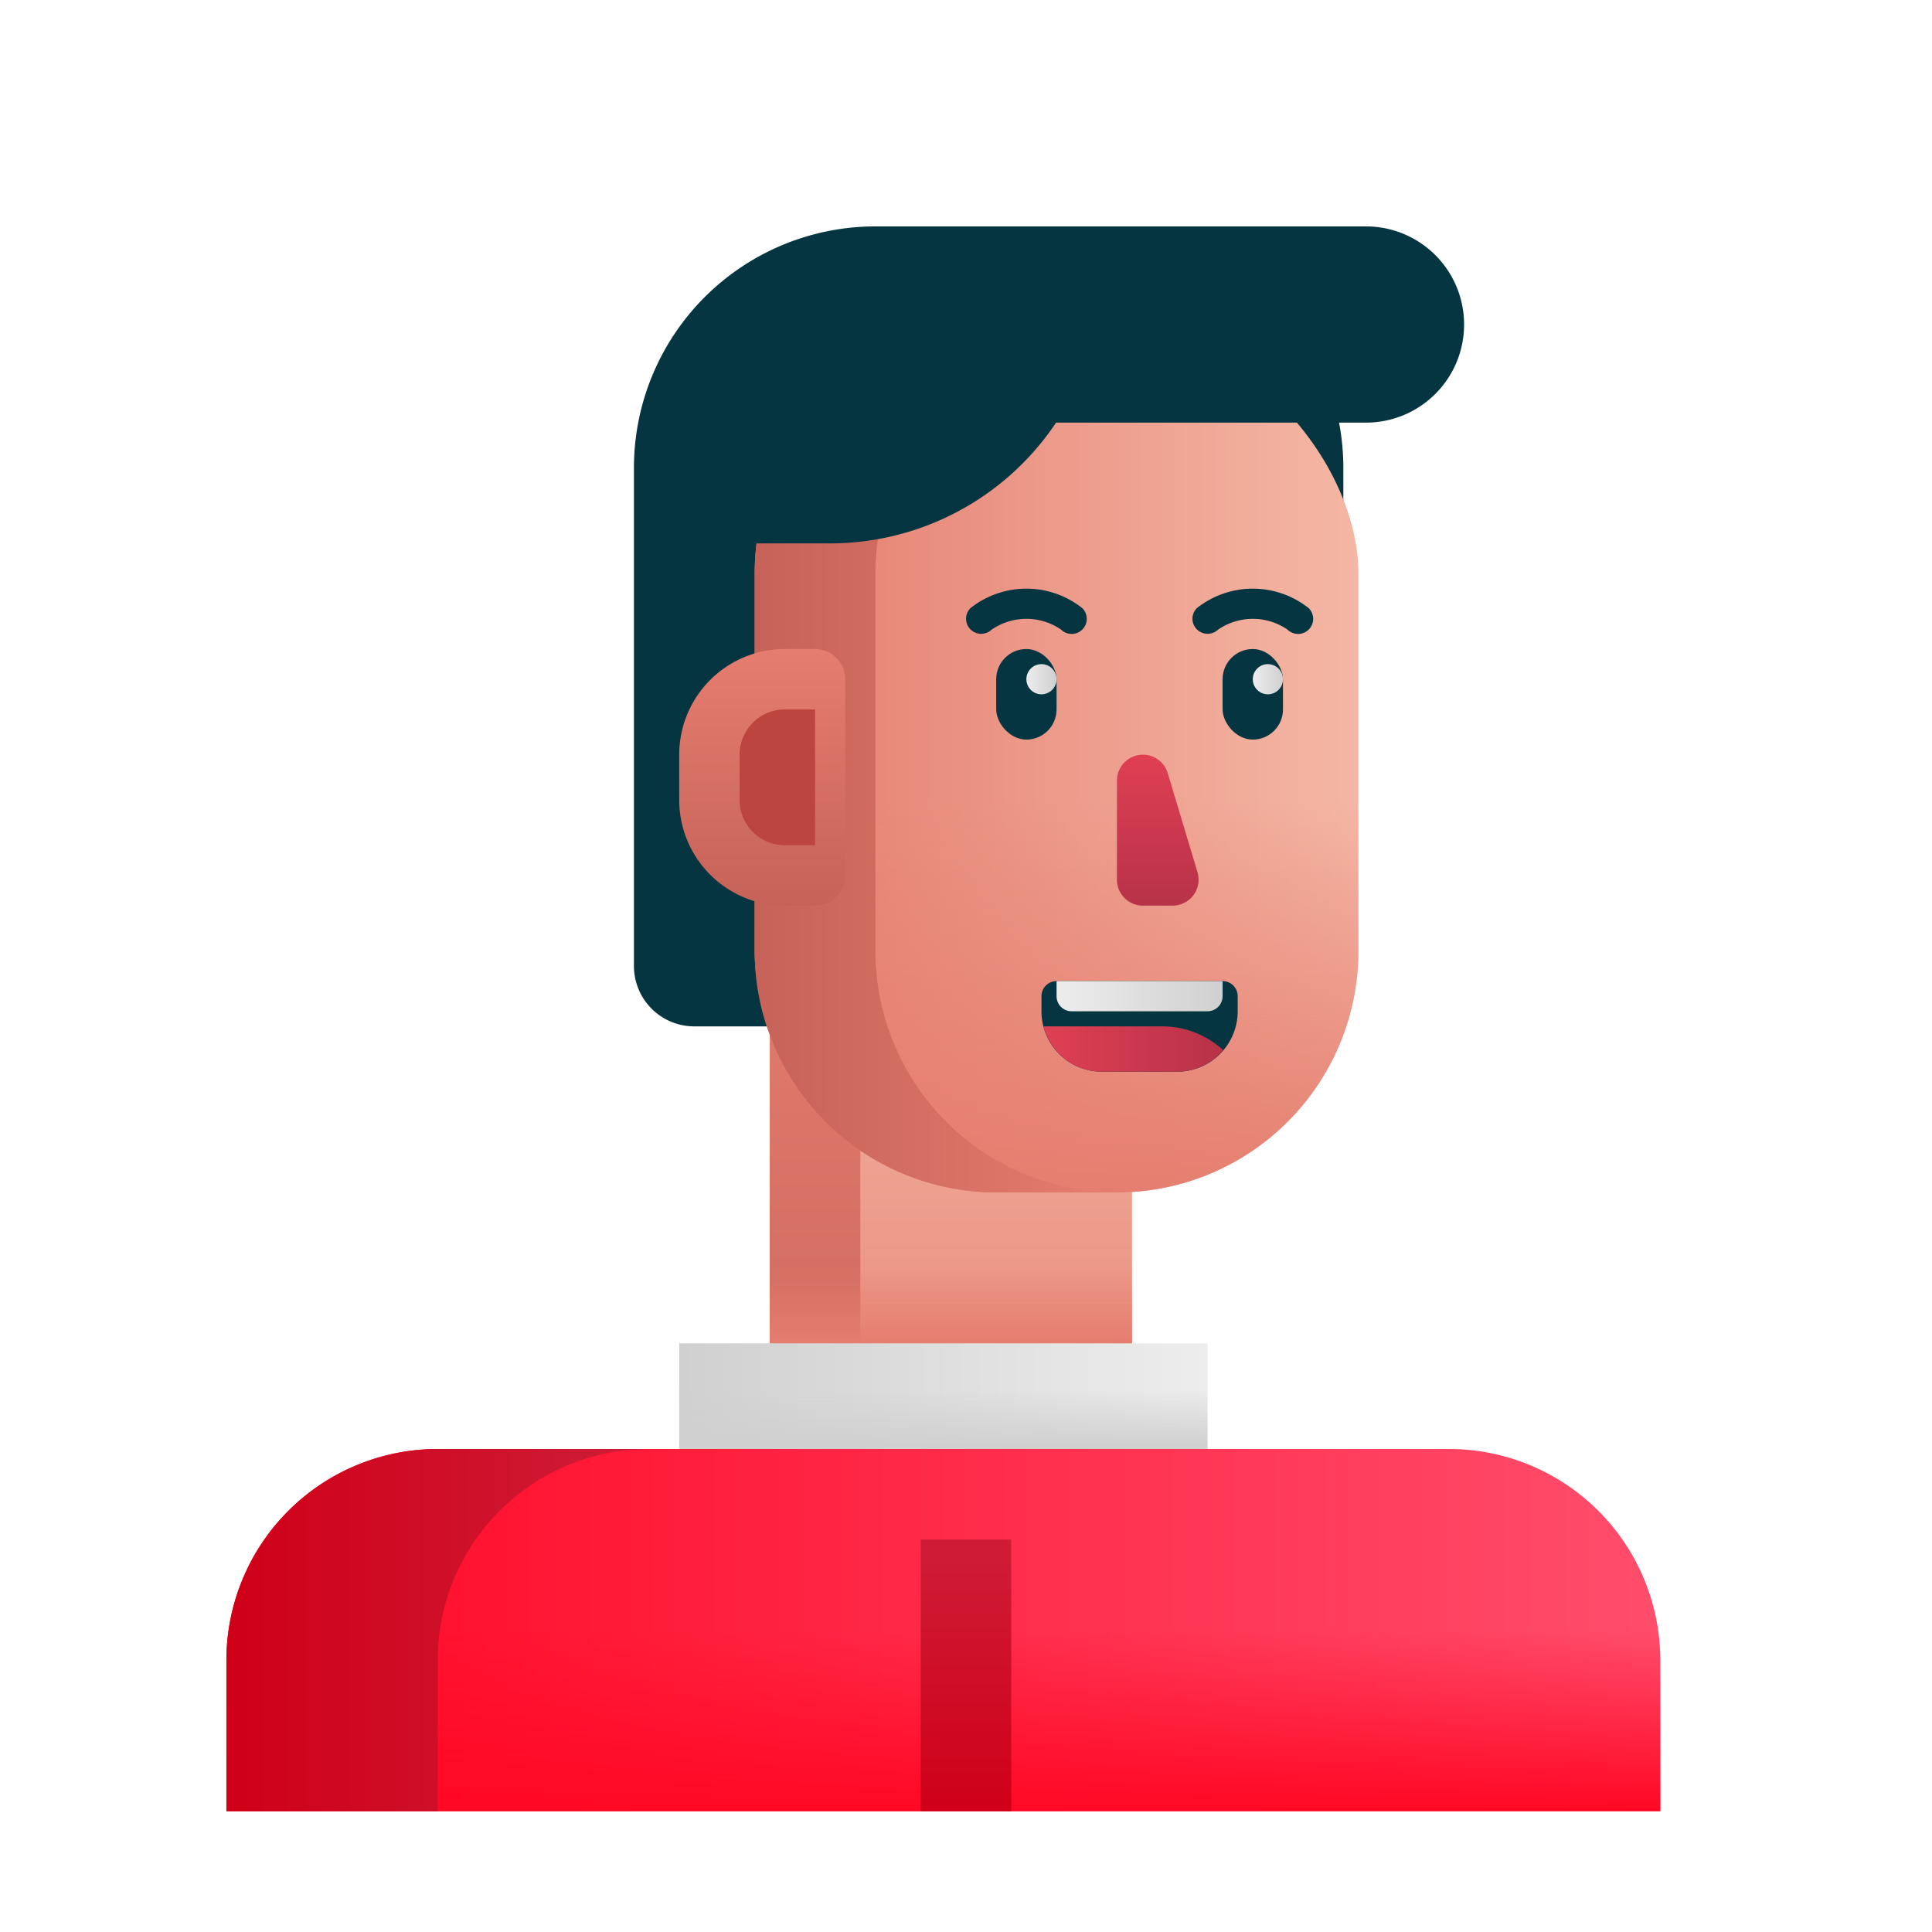 <svg xmlns="http://www.w3.org/2000/svg" xmlns:xlink="http://www.w3.org/1999/xlink" viewBox="0 0 128 128" id="young-boy"><defs><linearGradient id="a" x1="63" x2="63" y1="60" y2="105" gradientUnits="userSpaceOnUse"><stop offset="0" stop-color="#f4b7a4"></stop><stop offset="1" stop-color="#e57e70"></stop></linearGradient><linearGradient id="b" x1="58" x2="58" y1="60" y2="105" gradientUnits="userSpaceOnUse"><stop offset="0" stop-color="#e57e70"></stop><stop offset="1" stop-color="#c66258"></stop></linearGradient><linearGradient id="f" x1="63" x2="63" y1="84" y2="105" gradientUnits="userSpaceOnUse"><stop offset="0" stop-color="#e57e70" stop-opacity="0"></stop><stop offset=".242" stop-color="#e57e70"></stop></linearGradient><linearGradient id="g" x1="90" x2="50" y1="50.5" y2="50.5" xlink:href="#a"></linearGradient><linearGradient id="h" x1="70" x2="70" y1="53" y2="79" gradientUnits="userSpaceOnUse"><stop offset="0" stop-color="#e57e70" stop-opacity="0"></stop><stop offset=".997" stop-color="#e57e70"></stop></linearGradient><linearGradient id="i" x1="74" x2="50" y1="50.5" y2="50.5" xlink:href="#b"></linearGradient><linearGradient id="j" x1="110" x2="15" y1="108" y2="108" gradientUnits="userSpaceOnUse"><stop offset="0" stop-color="#ff4d6c"></stop><stop offset="1" stop-color="#ff0825"></stop></linearGradient><linearGradient id="c" x1="76.705" x2="76.705" y1="50" y2="60" gradientUnits="userSpaceOnUse"><stop offset="0" stop-color="#e03f53"></stop><stop offset="1" stop-color="#b73248"></stop></linearGradient><linearGradient id="d" x1="70" x2="81" y1="66" y2="66" gradientUnits="userSpaceOnUse"><stop offset="0" stop-color="#ededed"></stop><stop offset="1" stop-color="#d0d0d0"></stop></linearGradient><linearGradient id="k" x1="69.141" x2="81.04" y1="69.5" y2="69.5" xlink:href="#c"></linearGradient><linearGradient id="l" x1="68" x2="70" y1="45" y2="45" xlink:href="#d"></linearGradient><linearGradient id="m" x1="83" x2="85" y1="45" y2="45" xlink:href="#d"></linearGradient><linearGradient id="n" x1="80" x2="45" y1="92.5" y2="92.5" xlink:href="#d"></linearGradient><linearGradient id="o" x1="62.5" x2="62.5" y1="92" y2="96" gradientUnits="userSpaceOnUse"><stop offset="0" stop-color="#d0d0d0" stop-opacity="0"></stop><stop offset=".96" stop-color="#d0d0d0"></stop></linearGradient><linearGradient id="p" x1="62.5" x2="62.5" y1="108" y2="120" gradientUnits="userSpaceOnUse"><stop offset="0" stop-color="#ff0825" stop-opacity="0"></stop><stop offset=".992" stop-color="#ff0825"></stop></linearGradient><linearGradient id="e" x1="64" x2="64" y1="102" y2="120" gradientUnits="userSpaceOnUse"><stop offset="0" stop-color="#cf1d37"></stop><stop offset="1" stop-color="#cf0018"></stop></linearGradient><linearGradient id="q" x1="43" x2="15" y1="108" y2="108" xlink:href="#e"></linearGradient><linearGradient id="r" x1="50.5" x2="50.5" y1="43" y2="60" xlink:href="#b"></linearGradient></defs><g data-name="Layer 2"><path fill="#053541" d="M58 15h15a16 16 0 0 1 16 16v37H46a4 4 0 0 1-4-4V31a16 16 0 0 1 16-16Z"></path><path fill="url(#a)" d="M51 60h24v36.93a8.07 8.07 0 0 1-8.07 8.07h-7.86A8.07 8.07 0 0 1 51 96.93V60Z"></path><path fill="url(#b)" d="M57 97V60h-6v37a8 8 0 0 0 8 8h6a8 8 0 0 1-8-8Z"></path><path fill="url(#f)" d="M51 84h24v13a8 8 0 0 1-8 8h-8a8 8 0 0 1-8-8V84Z"></path><rect width="40" height="57" x="50" y="22" fill="url(#g)" rx="16"></rect><path fill="url(#h)" d="M50 53v10a16 16 0 0 0 16 16h8a16 16 0 0 0 16-16V53Z"></path><path fill="url(#i)" d="M58 63V38a16 16 0 0 1 16-16h-8a16 16 0 0 0-16 16v25a16 16 0 0 0 16 16h8a16 16 0 0 1-16-16Z"></path><rect width="4" height="6" x="66" y="43" fill="#053541" rx="2"></rect><rect width="4" height="6" x="81" y="43" fill="#053541" rx="2"></rect><path fill="url(#j)" d="M29 96h67a14 14 0 0 1 14 14v10H15v-10a14 14 0 0 1 14-14Z"></path><path fill="url(#c)" d="M77.688 60H75.72A1.72 1.72 0 0 1 74 58.28v-6.56A1.72 1.72 0 0 1 75.72 50a1.72 1.72 0 0 1 1.648 1.226l1.968 6.56A1.72 1.72 0 0 1 77.688 60Z"></path><path fill="#053541" d="M70 65h11a1 1 0 0 1 1 1v1a4 4 0 0 1-4 4h-5a4 4 0 0 1-4-4v-1a1 1 0 0 1 1-1Z"></path><path fill="url(#d)" d="M70 65h11v1a1 1 0 0 1-1 1h-9a1 1 0 0 1-1-1v-1Z"></path><path fill="url(#k)" d="M81.04 69.573A5.97 5.97 0 0 0 77 68h-7.859A3.99 3.99 0 0 0 73 71h5a3.973 3.973 0 0 0 3.04-1.427Z"></path><path fill="#053541" d="M71 42a.997.997 0 0 1-.707-.293 4.063 4.063 0 0 0-4.597.011 1.008 1.008 0 0 1-1.408-.029.992.992 0 0 1 .005-1.396 5.96 5.96 0 0 1 7.414 0A1 1 0 0 1 71 42zm15 0a.997.997 0 0 1-.707-.293 4.063 4.063 0 0 0-4.597.011 1.008 1.008 0 0 1-1.408-.029.992.992 0 0 1 .005-1.396 5.96 5.96 0 0 1 7.414 0A1 1 0 0 1 86 42z"></path><circle cx="69" cy="45" r="1" fill="url(#l)"></circle><circle cx="84" cy="45" r="1" fill="url(#m)"></circle><path fill="url(#n)" d="M45 89h35v7H45z"></path><path fill="url(#o)" d="M45 92h35v4H45z"></path><path fill="url(#p)" d="M15.191 108a11.725 11.725 0 0 0-.191 2v10h95v-10a11.725 11.725 0 0 0-.191-2Z"></path><path fill="url(#e)" d="M61 102h6v18h-6z"></path><path fill="url(#q)" d="M43 96H29a14 14 0 0 0-14 14v10h14v-10a14 14 0 0 1 14-14Z"></path></g><g data-name="Layer 3"><path fill="url(#r)" d="M52 43h2a2 2 0 0 1 2 2v13a2 2 0 0 1-2 2h-2a7 7 0 0 1-7-7v-3a7 7 0 0 1 7-7Z"></path><path fill="#bc453f" d="M54 47v9h-2a3 3 0 0 1-3-3v-3a3 3 0 0 1 3-3h2Z"></path><path fill="#053541" d="M49 18h24a18 18 0 0 1-18 18h-6V18Z"></path><path fill="#053541" d="M68 15h22.5a6.5 6.5 0 0 1 6.5 6.5 6.5 6.5 0 0 1-6.5 6.5H68V15Z"></path></g></svg>